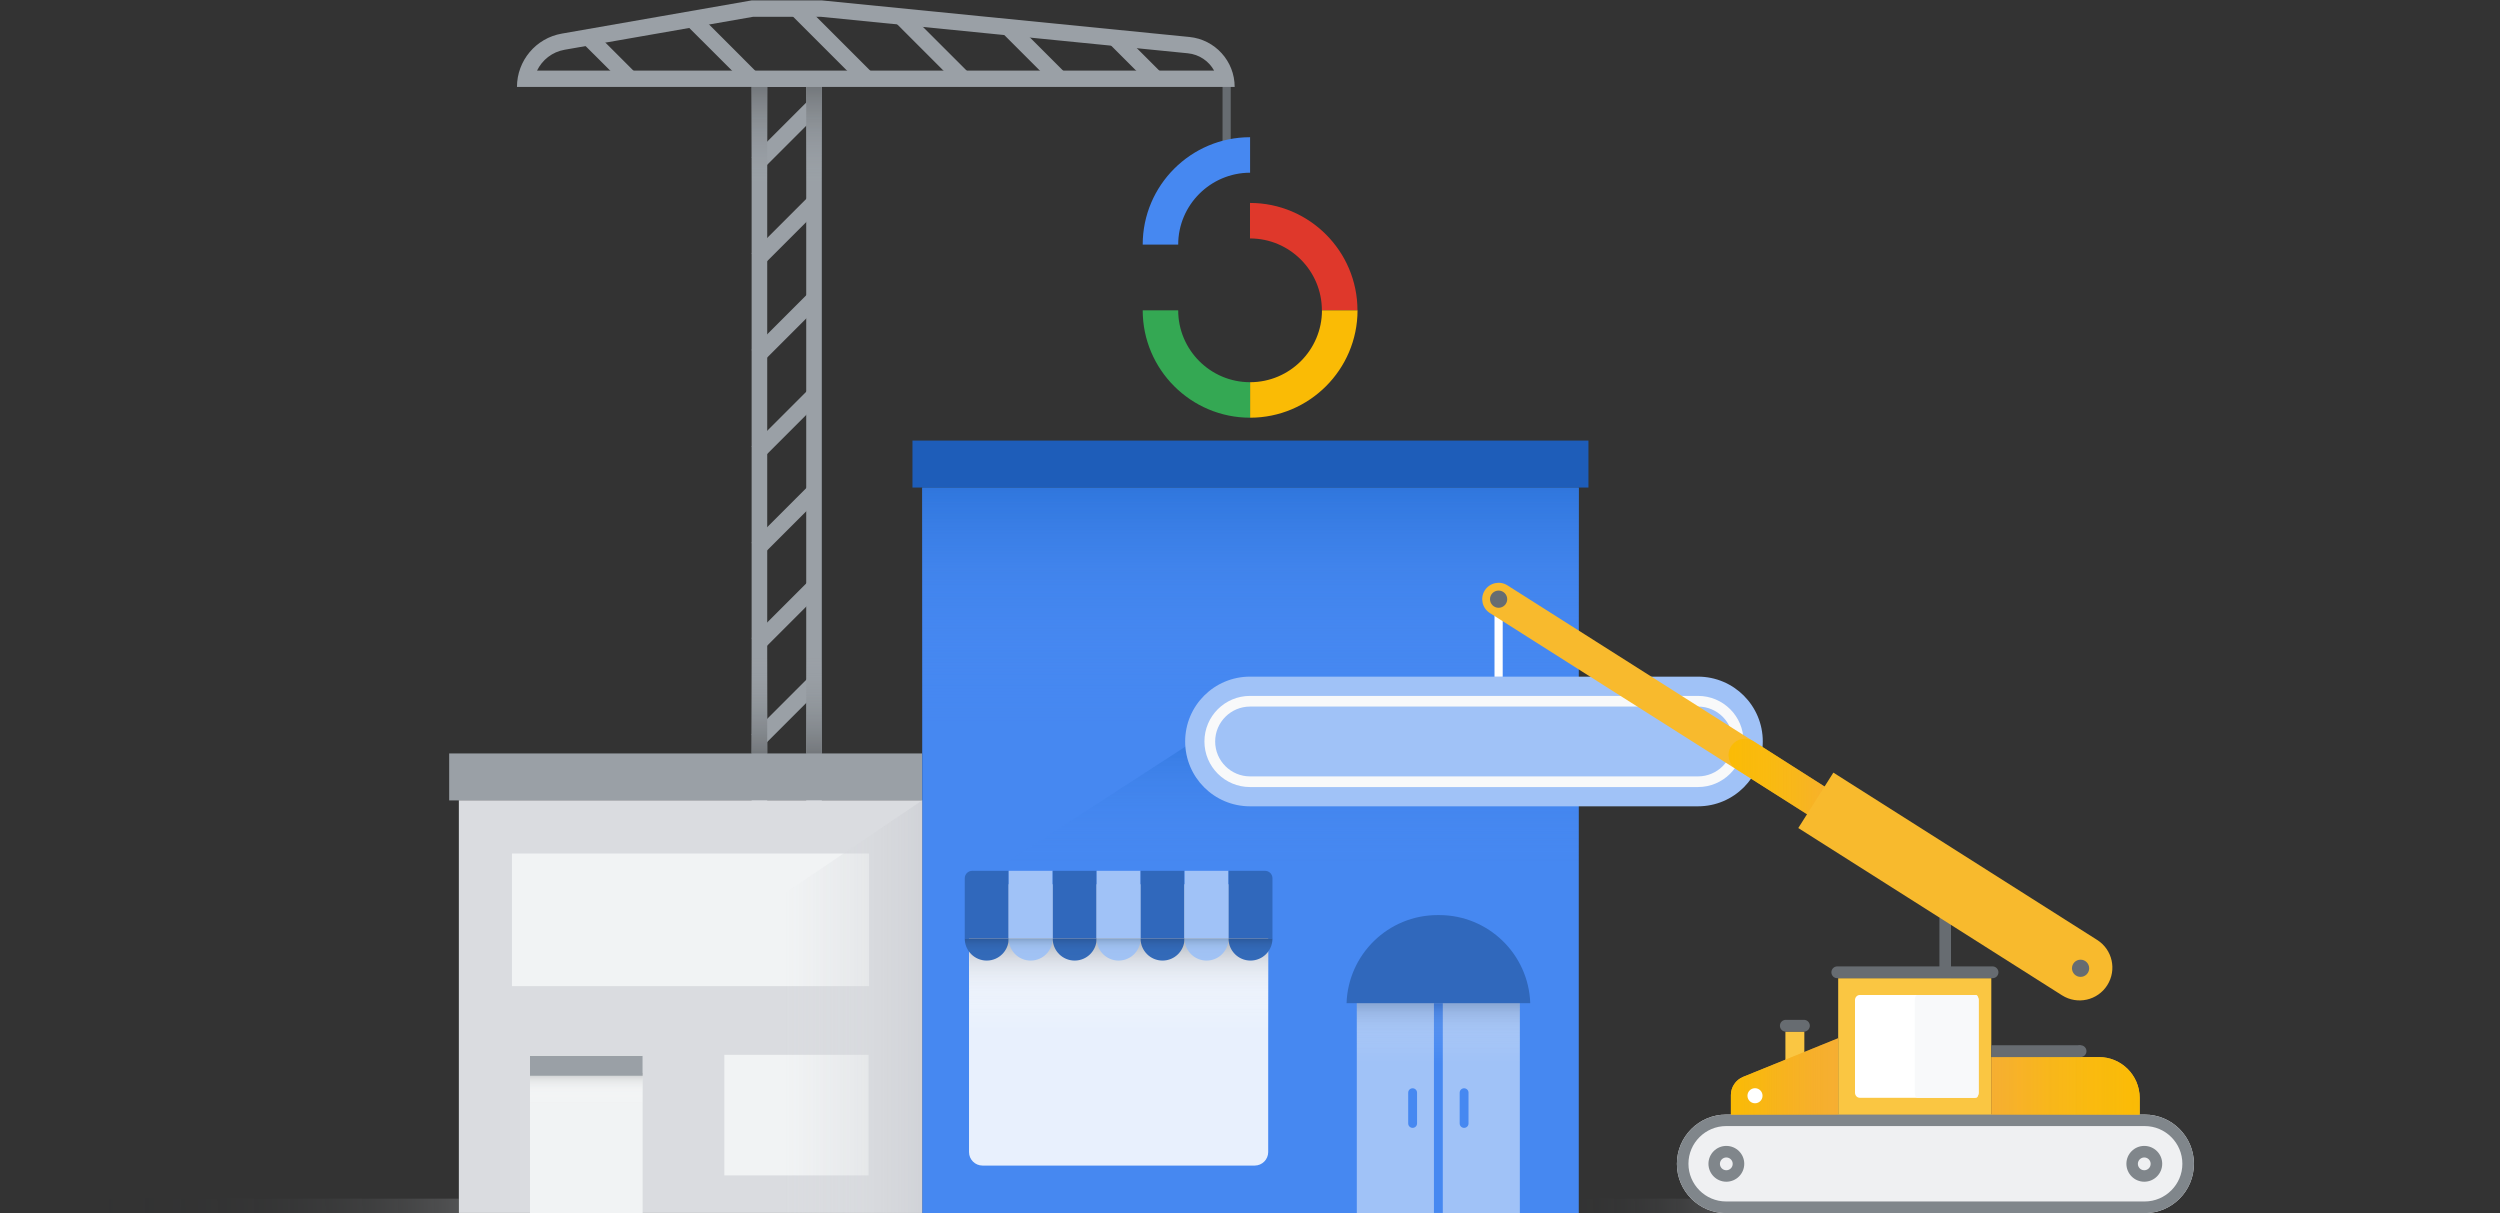 <?xml version="1.0" encoding="utf-8"?>
<!-- Generator: Adobe Illustrator 21.1.0, SVG Export Plug-In . SVG Version: 6.00 Build 0)  -->
<svg version="1.0" id="Layer_1" xmlns="http://www.w3.org/2000/svg" xmlns:xlink="http://www.w3.org/1999/xlink" x="0px" y="0px"
	 width="305px" height="148px" viewBox="0 0 305 148" enable-background="new 0 0 305 148" xml:space="preserve">
<rect x="0" y="0" width="305" height="148" fill="#333333" stroke="none"/>
<linearGradient id="SVGID_1_" gradientUnits="userSpaceOnUse" x1="165.685" y1="324.665" x2="191.445" y2="324.665" gradientTransform="matrix(1 0 0.021 0.814 13.045 -117.307)">
	<stop  offset="0" style="stop-color:#292D33;stop-opacity:0"/>
	<stop  offset="0.189" style="stop-color:#2C3036;stop-opacity:0.038"/>
	<stop  offset="0.345" style="stop-color:#373A40;stop-opacity:0.069"/>
	<stop  offset="0.49" style="stop-color:#484C51;stop-opacity:0.098"/>
	<stop  offset="0.628" style="stop-color:#606469;stop-opacity:0.126"/>
	<stop  offset="0.761" style="stop-color:#808388;stop-opacity:0.152"/>
	<stop  offset="0.888" style="stop-color:#A5A9AE;stop-opacity:0.178"/>
	<stop  offset="0.999" style="stop-color:#CDD0D5;stop-opacity:0.2"/>
</linearGradient>
<polygon fill="url(#SVGID_1_)" points="185.42,146.24 211.17,146.24 211.17,147.99 185.45,147.99 "/>
<rect x="91" y="85.91" transform="matrix(0.707 -0.707 0.707 0.707 -33.393 93.21)" fill="#9AA0A6" width="9.63" height="2"/>
<rect x="149.15" y="9.84" fill="#676C71" width="1" height="7.79"/>
<path fill="#9AA0A6" d="M98.36,10.6v102.81H93.6V10.6H98.36 M100.26,8.69H91.7v106.62h8.56V8.69L100.26,8.69z"/>
<rect x="91" y="15.47" transform="matrix(0.707 -0.707 0.707 0.707 16.421 72.577)" fill="#9AA0A6" width="9.64" height="2"/>
<rect x="91" y="62.52" transform="matrix(0.707 -0.707 0.707 0.707 -16.852 86.359)" fill="#9AA0A6" width="9.63" height="2"/>
<rect x="91" y="50.76" transform="matrix(0.707 -0.707 0.707 0.707 -8.534 82.913)" fill="#9AA0A6" width="9.64" height="2"/>
<rect x="91" y="38.99" transform="matrix(0.707 -0.707 0.707 0.707 -0.216 79.468)" fill="#9AA0A6" width="9.63" height="2"/>
<rect x="91" y="27.23" transform="matrix(0.707 -0.707 0.707 0.707 8.103 76.022)" fill="#9AA0A6" width="9.64" height="2"/>
<rect x="91" y="74.15" transform="matrix(0.707 -0.707 0.707 0.707 -25.074 89.765)" fill="#9AA0A6" width="9.63" height="2"/>
<path fill="#9AA0A6" d="M100.16,2.05l44.75,4.45c1.4,0.14,2.58,0.96,3.21,2.11h-82.6c0.63-1.3,1.85-2.28,3.36-2.54l22.99-4.02
	H100.16 M100.26,0.05H91.7L68.54,4.1c-3.16,0.55-5.47,3.3-5.47,6.51h87.56c0-3.15-2.39-5.79-5.53-6.1L100.26,0.05L100.26,0.05z"/>
<rect x="137.39" y="3.58" transform="matrix(0.707 -0.707 0.707 0.707 35.617 99.898)" fill="#9AA0A6" width="2" height="6.76"/>
<polygon fill="#9AA0A6" points="91.2,10.51 83.82,3.14 85.24,1.72 92.77,9.26 "/>
<polygon fill="#9AA0A6" points="76.15,10.32 70.96,5.14 72.38,3.72 77.92,9.26 "/>
<polygon fill="#9AA0A6" points="105.26,10.54 96.64,1.92 98.06,0.51 106.81,9.26 "/>
<polygon fill="#9AA0A6" points="117.02,10.54 109.39,2.9 110.8,1.49 118.58,9.26 "/>
<polygon fill="#9AA0A6" points="128.79,10.54 122.11,3.86 123.53,2.45 130.34,9.26 "/>
<linearGradient id="SVGID_2_" gradientUnits="userSpaceOnUse" x1="-8.761" y1="324.665" x2="36.251" y2="324.665" gradientTransform="matrix(1 0 0.021 0.814 13.045 -117.307)">
	<stop  offset="0" style="stop-color:#292D33;stop-opacity:0"/>
	<stop  offset="0.189" style="stop-color:#2C3036;stop-opacity:0.038"/>
	<stop  offset="0.345" style="stop-color:#373A40;stop-opacity:0.069"/>
	<stop  offset="0.49" style="stop-color:#484C51;stop-opacity:0.098"/>
	<stop  offset="0.628" style="stop-color:#606469;stop-opacity:0.126"/>
	<stop  offset="0.761" style="stop-color:#808388;stop-opacity:0.152"/>
	<stop  offset="0.888" style="stop-color:#A5A9AE;stop-opacity:0.178"/>
	<stop  offset="0.999" style="stop-color:#CDD0D5;stop-opacity:0.2"/>
</linearGradient>
<polygon fill="url(#SVGID_2_)" points="10.96,146.24 55.97,146.24 55.97,147.99 11.01,147.99 "/>
<rect x="54.8" y="91.92" fill="#9AA0A6" width="57.7" height="5.73"/>
<rect x="55.98" y="97.64" fill="#DADCE0" width="56.53" height="50.34"/>
<rect x="88.37" y="128.69" fill="#F1F3F4" width="17.6" height="14.71"/>
<rect x="64.66" y="128.83" fill="#F1F3F4" width="13.74" height="19.16"/>
<rect x="62.46" y="104.13" fill="#F1F3F4" width="43.56" height="16.18"/>
<rect x="112.51" y="59.48" fill="#4688F1" width="80.1" height="88.51"/>
<rect x="111.32" y="53.75" fill="#1E5DB9" width="82.47" height="5.73"/>
<linearGradient id="SVGID_3_" gradientUnits="userSpaceOnUse" x1="-3794.42" y1="134.875" x2="-3794.42" y2="130.897" gradientTransform="matrix(1 0 0 1 3865.945 0)">
	<stop  offset="0" style="stop-color:#FFFFFF;stop-opacity:0"/>
	<stop  offset="0.297" style="stop-color:#FDFDFD;stop-opacity:0.119"/>
	<stop  offset="0.467" style="stop-color:#F4F4F5;stop-opacity:0.187"/>
	<stop  offset="0.604" style="stop-color:#E6E7E7;stop-opacity:0.242"/>
	<stop  offset="0.724" style="stop-color:#D3D3D4;stop-opacity:0.29"/>
	<stop  offset="0.833" style="stop-color:#B9BABB;stop-opacity:0.333"/>
	<stop  offset="0.932" style="stop-color:#9A9B9D;stop-opacity:0.373"/>
	<stop  offset="1" style="stop-color:#808184;stop-opacity:0.4"/>
</linearGradient>
<rect x="64.66" y="130.9" fill="url(#SVGID_3_)" width="13.74" height="3.98"/>
<rect x="64.66" y="128.83" fill="#9AA0A6" width="13.74" height="2.41"/>
<linearGradient id="SVGID_4_" gradientUnits="userSpaceOnUse" x1="95.691" y1="122.817" x2="112.506" y2="122.817">
	<stop  offset="0" style="stop-color:#DADCE0;stop-opacity:0"/>
	<stop  offset="0.555" style="stop-color:#D6D8DC;stop-opacity:0.388"/>
	<stop  offset="1" style="stop-color:#CDCFD4;stop-opacity:0.7"/>
</linearGradient>
<polygon fill="url(#SVGID_4_)" points="95.69,147.96 112.51,147.99 112.51,97.64 95.69,109.01 "/>
<rect x="165.53" y="122.32" fill="#A0C2F7" width="19.89" height="25.67"/>
<rect x="174.94" y="122.39" fill="#4688F1" width="1.08" height="25.59"/>
<path fill="#E8F0FD" d="M153.07,142.2h-33.2c-0.91,0-1.65-0.74-1.65-1.65v-32.67h36.5v32.67
	C154.72,141.46,153.98,142.2,153.07,142.2z"/>
<path fill="#4688F1" d="M178.62,137.6c-0.3,0-0.54-0.24-0.54-0.54v-3.75c0-0.3,0.24-0.54,0.54-0.54s0.54,0.24,0.54,0.54v3.75
	C179.16,137.36,178.92,137.6,178.62,137.6z"/>
<path fill="#4688F1" d="M172.34,137.6c-0.3,0-0.54-0.24-0.54-0.54v-3.75c0-0.3,0.24-0.54,0.54-0.54s0.54,0.24,0.54,0.54v3.75
	C172.88,137.36,172.64,137.6,172.34,137.6z"/>
<path fill="#3068BC" d="M186.69,122.39c-0.2-5.97-5.1-10.75-11.11-10.75h-0.19c-6.02,0-10.91,4.78-11.11,10.75H186.69z"/>
<linearGradient id="SVGID_5_" gradientUnits="userSpaceOnUse" x1="152.557" y1="88.049" x2="152.557" y2="59.477">
	<stop  offset="0" style="stop-color:#4688F1;stop-opacity:0"/>
	<stop  offset="0.34" style="stop-color:#4285EE;stop-opacity:0.204"/>
	<stop  offset="0.643" style="stop-color:#387DE4;stop-opacity:0.386"/>
	<stop  offset="0.932" style="stop-color:#256ED4;stop-opacity:0.559"/>
	<stop  offset="1" style="stop-color:#206ACF;stop-opacity:0.6"/>
</linearGradient>
<rect x="112.51" y="59.48" fill="url(#SVGID_5_)" width="80.1" height="28.57"/>
<path fill="#3068BC" d="M123.06,114.51h-5.36v-7.36c0-0.51,0.41-0.91,0.91-0.91h4.45V114.51z"/>
<rect x="123.06" y="106.24" fill="#A0C2F7" width="5.36" height="8.27"/>
<rect x="128.43" y="106.24" fill="#3068BC" width="5.36" height="8.27"/>
<rect x="133.79" y="106.24" fill="#A0C2F7" width="5.36" height="8.27"/>
<rect x="139.15" y="106.24" fill="#3068BC" width="5.36" height="8.27"/>
<rect x="144.52" y="106.24" fill="#A0C2F7" width="5.36" height="8.27"/>
<path fill="#3068BC" d="M155.24,114.51h-5.36v-8.27h4.45c0.51,0,0.91,0.41,0.91,0.91V114.51z"/>
<linearGradient id="SVGID_6_" gradientUnits="userSpaceOnUse" x1="136.484" y1="125.874" x2="136.484" y2="114.509">
	<stop  offset="0" style="stop-color:#FFFFFF;stop-opacity:0"/>
	<stop  offset="0.297" style="stop-color:#FDFDFD;stop-opacity:0.178"/>
	<stop  offset="0.467" style="stop-color:#F4F4F5;stop-opacity:0.28"/>
	<stop  offset="0.604" style="stop-color:#E6E7E7;stop-opacity:0.362"/>
	<stop  offset="0.724" style="stop-color:#D3D3D4;stop-opacity:0.434"/>
	<stop  offset="0.833" style="stop-color:#B9BABB;stop-opacity:0.5"/>
	<stop  offset="0.932" style="stop-color:#9A9B9D;stop-opacity:0.559"/>
	<stop  offset="1" style="stop-color:#808184;stop-opacity:0.6"/>
</linearGradient>
<rect x="118.25" y="114.51" fill="url(#SVGID_6_)" width="36.48" height="11.36"/>
<linearGradient id="SVGID_7_" gradientUnits="userSpaceOnUse" x1="120.383" y1="117.19" x2="120.383" y2="114.509">
	<stop  offset="0" style="stop-color:#336AB9"/>
	<stop  offset="0.501" style="stop-color:#3269B7"/>
	<stop  offset="0.739" style="stop-color:#3164AF"/>
	<stop  offset="0.921" style="stop-color:#2D5DA2"/>
	<stop  offset="1" style="stop-color:#2B589A"/>
</linearGradient>
<path fill="url(#SVGID_7_)" d="M117.7,114.51c0,1.48,1.2,2.68,2.68,2.68c1.48,0,2.68-1.2,2.68-2.68H117.7z"/>
<linearGradient id="SVGID_8_" gradientUnits="userSpaceOnUse" x1="125.746" y1="117.19" x2="125.746" y2="114.509">
	<stop  offset="0" style="stop-color:#A1C3F5"/>
	<stop  offset="0.46" style="stop-color:#A0C1F3"/>
	<stop  offset="0.679" style="stop-color:#9BBCEB"/>
	<stop  offset="0.846" style="stop-color:#92B2DE"/>
	<stop  offset="0.986" style="stop-color:#86A4CC"/>
	<stop  offset="1" style="stop-color:#85A2CA"/>
</linearGradient>
<path fill="url(#SVGID_8_)" d="M123.06,114.51c0,1.48,1.2,2.68,2.68,2.68c1.48,0,2.68-1.2,2.68-2.68H123.06z"/>
<linearGradient id="SVGID_9_" gradientUnits="userSpaceOnUse" x1="131.109" y1="117.19" x2="131.109" y2="114.509">
	<stop  offset="0" style="stop-color:#336AB9"/>
	<stop  offset="0.501" style="stop-color:#3269B7"/>
	<stop  offset="0.739" style="stop-color:#3164AF"/>
	<stop  offset="0.921" style="stop-color:#2D5DA2"/>
	<stop  offset="1" style="stop-color:#2B589A"/>
</linearGradient>
<path fill="url(#SVGID_9_)" d="M128.43,114.51c0,1.48,1.2,2.68,2.68,2.68c1.48,0,2.68-1.2,2.68-2.68H128.43z"/>
<linearGradient id="SVGID_10_" gradientUnits="userSpaceOnUse" x1="136.471" y1="117.19" x2="136.471" y2="114.509">
	<stop  offset="0" style="stop-color:#A1C3F5"/>
	<stop  offset="0.46" style="stop-color:#A0C1F3"/>
	<stop  offset="0.679" style="stop-color:#9BBCEB"/>
	<stop  offset="0.846" style="stop-color:#92B2DE"/>
	<stop  offset="0.986" style="stop-color:#86A4CC"/>
	<stop  offset="1" style="stop-color:#85A2CA"/>
</linearGradient>
<path fill="url(#SVGID_10_)" d="M133.79,114.51c0,1.48,1.2,2.68,2.68,2.68c1.48,0,2.68-1.2,2.68-2.68H133.79z"/>
<linearGradient id="SVGID_11_" gradientUnits="userSpaceOnUse" x1="141.834" y1="117.19" x2="141.834" y2="114.509">
	<stop  offset="0" style="stop-color:#336AB9"/>
	<stop  offset="0.501" style="stop-color:#3269B7"/>
	<stop  offset="0.739" style="stop-color:#3164AF"/>
	<stop  offset="0.921" style="stop-color:#2D5DA2"/>
	<stop  offset="1" style="stop-color:#2B589A"/>
</linearGradient>
<path fill="url(#SVGID_11_)" d="M139.15,114.51c0,1.48,1.2,2.68,2.68,2.68s2.68-1.2,2.68-2.68H139.15z"/>
<linearGradient id="SVGID_12_" gradientUnits="userSpaceOnUse" x1="147.197" y1="117.19" x2="147.197" y2="114.509">
	<stop  offset="0" style="stop-color:#A1C3F5"/>
	<stop  offset="0.46" style="stop-color:#A0C1F3"/>
	<stop  offset="0.679" style="stop-color:#9BBCEB"/>
	<stop  offset="0.846" style="stop-color:#92B2DE"/>
	<stop  offset="0.986" style="stop-color:#86A4CC"/>
	<stop  offset="1" style="stop-color:#85A2CA"/>
</linearGradient>
<path fill="url(#SVGID_12_)" d="M144.52,114.51c0,1.48,1.2,2.68,2.68,2.68s2.68-1.2,2.68-2.68H144.52z"/>
<linearGradient id="SVGID_13_" gradientUnits="userSpaceOnUse" x1="152.56" y1="117.19" x2="152.56" y2="114.509">
	<stop  offset="0" style="stop-color:#336AB9"/>
	<stop  offset="0.501" style="stop-color:#3269B7"/>
	<stop  offset="0.739" style="stop-color:#3164AF"/>
	<stop  offset="0.921" style="stop-color:#2D5DA2"/>
	<stop  offset="1" style="stop-color:#2B589A"/>
</linearGradient>
<path fill="url(#SVGID_13_)" d="M149.88,114.51c0,1.48,1.2,2.68,2.68,2.68s2.68-1.2,2.68-2.68H149.88z"/>
<linearGradient id="SVGID_14_" gradientUnits="userSpaceOnUse" x1="175.478" y1="129.742" x2="175.478" y2="122.391">
	<stop  offset="0" style="stop-color:#FFFFFF;stop-opacity:0"/>
	<stop  offset="0.24" style="stop-color:#FDFDFD;stop-opacity:0.036"/>
	<stop  offset="0.377" style="stop-color:#F4F4F4;stop-opacity:0.057"/>
	<stop  offset="0.488" style="stop-color:#E6E6E6;stop-opacity:0.073"/>
	<stop  offset="0.585" style="stop-color:#D3D3D3;stop-opacity:0.088"/>
	<stop  offset="0.673" style="stop-color:#B9B9B9;stop-opacity:0.101"/>
	<stop  offset="0.754" style="stop-color:#999999;stop-opacity:0.113"/>
	<stop  offset="0.831" style="stop-color:#747474;stop-opacity:0.125"/>
	<stop  offset="0.903" style="stop-color:#484848;stop-opacity:0.136"/>
	<stop  offset="0.97" style="stop-color:#181818;stop-opacity:0.145"/>
	<stop  offset="1" style="stop-color:#000000;stop-opacity:0.15"/>
</linearGradient>
<rect x="165.53" y="122.39" fill="url(#SVGID_14_)" width="19.89" height="7.35"/>
<linearGradient id="SVGID_15_" gradientUnits="userSpaceOnUse" x1="157.376" y1="105.641" x2="157.376" y2="91.099">
	<stop  offset="0" style="stop-color:#4688F1;stop-opacity:0"/>
	<stop  offset="0.311" style="stop-color:#4083EC;stop-opacity:0.125"/>
	<stop  offset="0.733" style="stop-color:#2F76DC;stop-opacity:0.293"/>
	<stop  offset="1" style="stop-color:#206ACF;stop-opacity:0.4"/>
</linearGradient>
<polygon fill="url(#SVGID_15_)" points="192.61,105.64 122.14,105.64 144.6,91.1 192.48,91.1 "/>
<path fill="#A0C2F7" d="M207.16,98.37H152.5c-4.37,0-7.91-3.54-7.91-7.91v0c0-4.37,3.54-7.91,7.91-7.91h54.65
	c4.37,0,7.91,3.54,7.91,7.91v0C215.06,94.83,211.52,98.37,207.16,98.37z"/>
<path fill="#F8F9FA" d="M207.16,86.2c2.35,0,4.26,1.91,4.26,4.26s-1.91,4.26-4.26,4.26l-54.65,0c-2.35,0-4.26-1.91-4.26-4.26
	c0-2.35,1.91-4.26,4.26-4.26H207.16 M207.16,84.9H152.5c-3.07,0-5.56,2.49-5.56,5.56v0c0,3.07,2.49,5.56,5.56,5.56l54.65,0
	c3.07,0,5.56-2.49,5.56-5.56v0C212.72,87.39,210.23,84.9,207.16,84.9L207.16,84.9z"/>
<path fill="#DF382B" d="M165.61,37.86h-4.34c0-4.83-3.93-8.77-8.77-8.77v-4.33C159.73,24.76,165.61,30.64,165.61,37.86z"/>
<path fill="#FABB05" d="M152.51,50.96v-4.33c4.83,0,8.77-3.93,8.77-8.77h4.34C165.61,45.09,159.73,50.96,152.51,50.96z"/>
<path fill="#34A853" d="M152.51,50.96c-7.22,0-13.1-5.88-13.1-13.1h4.33c0,4.83,3.93,8.77,8.77,8.77V50.96z"/>
<path fill="#4688F1" d="M143.74,29.84h-4.33c0-7.22,5.88-13.1,13.1-13.1v4.33C147.68,21.08,143.74,25.01,143.74,29.84z"/>
<linearGradient id="SVGID_16_" gradientUnits="userSpaceOnUse" x1="92.653" y1="22.364" x2="92.653" y2="10.606">
	<stop  offset="0" style="stop-color:#9AA0A6;stop-opacity:0"/>
	<stop  offset="1" style="stop-color:#74787C"/>
</linearGradient>
<rect x="91.7" y="10.61" fill="url(#SVGID_16_)" width="1.9" height="11.76"/>
<linearGradient id="SVGID_17_" gradientUnits="userSpaceOnUse" x1="99.308" y1="22.364" x2="99.308" y2="10.606">
	<stop  offset="0" style="stop-color:#9AA0A6;stop-opacity:0"/>
	<stop  offset="1" style="stop-color:#74787C"/>
</linearGradient>
<rect x="98.36" y="10.61" fill="url(#SVGID_17_)" width="1.9" height="11.76"/>
<linearGradient id="SVGID_18_" gradientUnits="userSpaceOnUse" x1="91.564" y1="62.735" x2="91.564" y2="50.977" gradientTransform="matrix(-1 0 0 -1 190.873 142.894)">
	<stop  offset="0" style="stop-color:#9AA0A6;stop-opacity:0"/>
	<stop  offset="1" style="stop-color:#74787C"/>
</linearGradient>
<polygon fill="url(#SVGID_18_)" points="98.36,80.16 100.26,80.16 100.26,91.92 98.36,91.92 "/>
<linearGradient id="SVGID_19_" gradientUnits="userSpaceOnUse" x1="98.22" y1="62.735" x2="98.22" y2="50.977" gradientTransform="matrix(-1 0 0 -1 190.873 142.894)">
	<stop  offset="0" style="stop-color:#9AA0A6;stop-opacity:0"/>
	<stop  offset="1" style="stop-color:#74787C"/>
</linearGradient>
<polygon fill="url(#SVGID_19_)" points="91.7,80.16 93.6,80.16 93.6,91.92 91.7,91.92 "/>
<path fill="#EFF0F2" d="M261.65,135.98h-51.06c-3.32,0-6.01,2.69-6.01,6.01v0c0,3.32,2.69,6.01,6.01,6.01h51.06
	c3.32,0,6.01-2.69,6.01-6.01v0C267.66,138.67,264.97,135.98,261.65,135.98z"/>
<path fill="#80868B" d="M261.65,137.38c2.54,0,4.6,2.07,4.6,4.6s-2.07,4.6-4.6,4.6h-51.06c-2.54,0-4.6-2.07-4.6-4.6
	c0-2.54,2.07-4.6,4.6-4.6H261.65 M261.65,135.98h-51.06c-3.32,0-6.01,2.69-6.01,6.01v0c0,3.32,2.69,6.01,6.01,6.01h51.06
	c3.32,0,6.01-2.69,6.01-6.01v0C267.66,138.67,264.97,135.98,261.65,135.98L261.65,135.98z"/>
<path fill="#80868B" d="M210.61,144.17c-1.2,0-2.18-0.98-2.18-2.19c0-1.2,0.98-2.18,2.18-2.18c1.21,0,2.19,0.98,2.19,2.18
	C212.8,143.19,211.82,144.17,210.61,144.17z M210.61,141.21c-0.43,0-0.78,0.35-0.78,0.78c0,0.43,0.35,0.78,0.78,0.78
	c0.43,0,0.78-0.35,0.78-0.78C211.39,141.56,211.04,141.21,210.61,141.21z"/>
<path fill="#80868B" d="M261.6,144.17c-1.2,0-2.18-0.98-2.18-2.19c0-1.2,0.98-2.18,2.18-2.18c1.21,0,2.19,0.98,2.19,2.18
	C263.79,143.19,262.81,144.17,261.6,144.17z M261.6,141.21c-0.43,0-0.78,0.35-0.78,0.78c0,0.43,0.35,0.78,0.78,0.78
	c0.43,0,0.78-0.35,0.78-0.78C262.38,141.56,262.03,141.21,261.6,141.21z"/>
<rect x="236.61" y="111.94" fill="#676C71" width="1.41" height="7.4"/>
<rect x="224.26" y="119.34" fill="#FAC642" width="18.68" height="16.64"/>
<rect x="217.82" y="125.85" fill="#FAC642" width="2.31" height="4.17"/>
<path fill="#F8BA2D" d="M211.17,135.98h13.09v-9.32l-11.6,4.72c-0.9,0.37-1.49,1.25-1.49,2.22V135.98z"/>
<linearGradient id="SVGID_20_" gradientUnits="userSpaceOnUse" x1="211.168" y1="131.318" x2="224.26" y2="131.318">
	<stop  offset="0" style="stop-color:#FABB05"/>
	<stop  offset="0.259" style="stop-color:#F9B70C;stop-opacity:0.844"/>
	<stop  offset="0.628" style="stop-color:#F6AC1F;stop-opacity:0.621"/>
	<stop  offset="0.995" style="stop-color:#F39E38;stop-opacity:0.4"/>
</linearGradient>
<path fill="url(#SVGID_20_)" d="M211.17,135.98h13.09v-9.32l-11.6,4.72c-0.9,0.37-1.49,1.25-1.49,2.22V135.98z"/>
<path fill="#FFFFFF" d="M240.81,133.93h-13.92c-0.32,0-0.58-0.28-0.58-0.62v-11.3c0-0.34,0.26-0.62,0.58-0.62h13.92
	c0.32,0,0.58,0.28,0.58,0.62v11.3C241.39,133.65,241.13,133.93,240.81,133.93z"/>
<path fill="#F8F9FA" d="M241.09,133.93h-7.19c-0.16,0-0.3-0.28-0.3-0.62v-11.3c0-0.34,0.13-0.62,0.3-0.62h7.19
	c0.16,0,0.3,0.28,0.3,0.62v11.3C241.39,133.65,241.25,133.93,241.09,133.93z"/>
<circle fill="#FFFFFF" cx="214.11" cy="133.68" r="0.92"/>
<path fill="#676C71" d="M243.09,117.9h-18.94c-0.4,0-0.72,0.32-0.72,0.72l0,0c0,0.4,0.32,0.72,0.72,0.72h18.94
	c0.4,0,0.72-0.32,0.72-0.72l0,0C243.81,118.22,243.48,117.9,243.09,117.9z"/>
<path fill="#F8BA2D" d="M261.04,135.98h-18.1v-7.02h13.11c2.76,0,4.99,2.23,4.99,4.99V135.98z"/>
<linearGradient id="SVGID_21_" gradientUnits="userSpaceOnUse" x1="261.036" y1="132.469" x2="242.937" y2="132.469">
	<stop  offset="0" style="stop-color:#FABB05"/>
	<stop  offset="0.37" style="stop-color:#FABA08;stop-opacity:0.777"/>
	<stop  offset="0.6" style="stop-color:#F8B510;stop-opacity:0.638"/>
	<stop  offset="0.792" style="stop-color:#F6AC1F;stop-opacity:0.522"/>
	<stop  offset="0.962" style="stop-color:#F4A133;stop-opacity:0.42"/>
	<stop  offset="0.995" style="stop-color:#F39E38;stop-opacity:0.4"/>
</linearGradient>
<path fill="url(#SVGID_21_)" d="M261.04,135.98h-18.1v-7.02h13.11c2.76,0,4.99,2.23,4.99,4.99V135.98z"/>
<rect x="242.94" y="127.52" fill="#676C71" width="10.9" height="1.44"/>
<path fill="#676C71" d="M220.08,125.86h-2.21c-0.4,0-0.72-0.32-0.72-0.72l0,0c0-0.4,0.32-0.72,0.72-0.72h2.21
	c0.4,0,0.72,0.32,0.72,0.72l0,0C220.8,125.53,220.48,125.86,220.08,125.86z"/>
<circle fill="#676C71" cx="253.83" cy="128.24" r="0.72"/>
<rect x="182.33" y="73.1" fill="#FFFFFF" width="1" height="9.46"/>
<path fill="#F8BA2D" d="M253.47,119.9c-0.37,0-0.74-0.1-1.07-0.31l-70.64-44.8c-0.93-0.59-1.21-1.83-0.62-2.76
	c0.59-0.93,1.83-1.21,2.76-0.62l70.64,44.8c0.93,0.59,1.21,1.83,0.62,2.76C254.78,119.57,254.13,119.9,253.47,119.9z"/>
<linearGradient id="SVGID_22_" gradientUnits="userSpaceOnUse" x1="210.879" y1="95.169" x2="224.401" y2="95.169">
	<stop  offset="0" style="stop-color:#FABB05"/>
	<stop  offset="0.37" style="stop-color:#FABA08;stop-opacity:0.777"/>
	<stop  offset="0.6" style="stop-color:#F8B510;stop-opacity:0.638"/>
	<stop  offset="0.792" style="stop-color:#F6AC1F;stop-opacity:0.522"/>
	<stop  offset="0.962" style="stop-color:#F4A133;stop-opacity:0.42"/>
	<stop  offset="0.995" style="stop-color:#F39E38;stop-opacity:0.4"/>
</linearGradient>
<path fill="url(#SVGID_22_)" d="M222.4,100.21c-0.37,0-0.74-0.1-1.07-0.31l-9.52-6.08c-0.93-0.59-1.21-1.83-0.62-2.76
	c0.59-0.93,1.83-1.21,2.76-0.62l9.52,6.08c0.93,0.59,1.21,1.83,0.62,2.76C223.71,99.88,223.06,100.21,222.4,100.21z"/>
<path fill="#F8BA2D" d="M251.57,121.43l-32.18-20.41l4.28-6.76l32.18,20.41c1.87,1.18,2.42,3.65,1.24,5.52l0,0
	C255.91,122.06,253.44,122.61,251.57,121.43z"/>
<circle fill="#676C71" cx="182.83" cy="73.1" r="1.05"/>
<circle fill="#676C71" cx="253.83" cy="118.13" r="1.05"/>
</svg>
